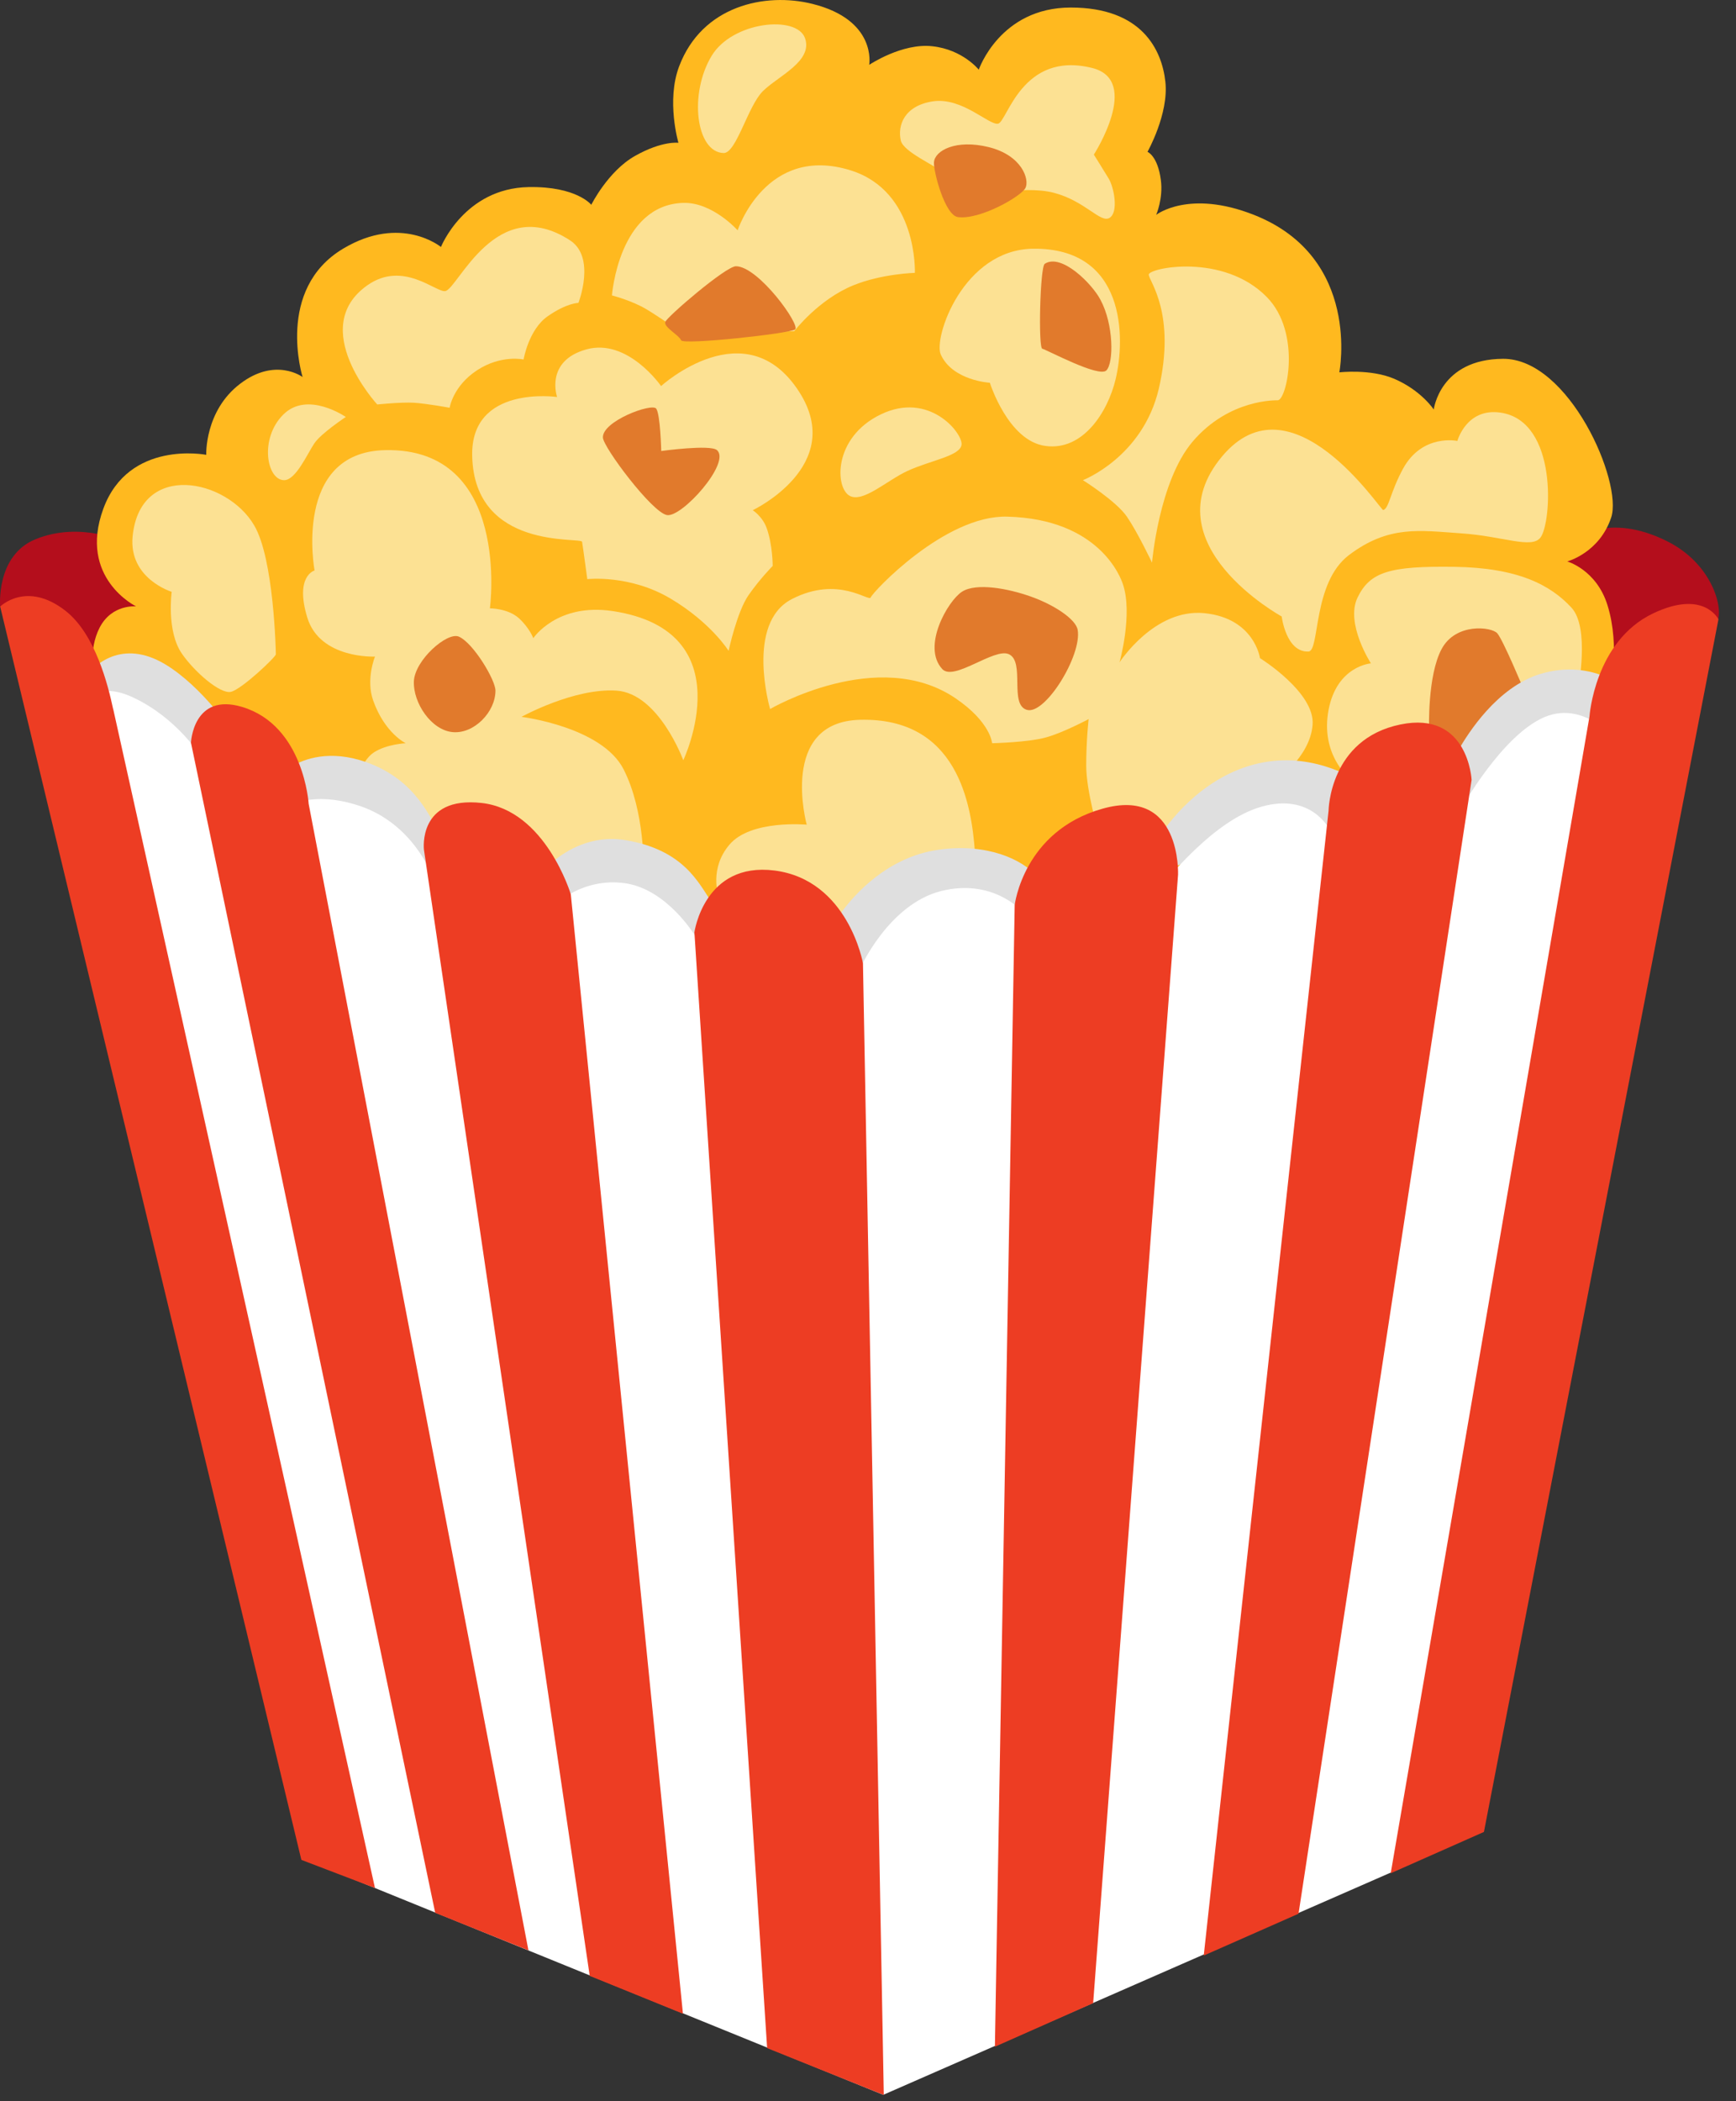 <svg  viewBox="0 0 100 121" fill="none" xmlns="http://www.w3.org/2000/svg">
<rect x="0" y="0" width="100" height="121" fill="#333333" stroke="none"/>
<path d="M6.53 40.874L0.01 34.944C0.01 34.944 -0.26 31.994 2.05 31.054C4.68 29.984 7.21 31.244 7.21 31.244L11.2 38.924L6.53 40.874ZM92.52 41.074L86.88 36.604L90.67 31.064C90.67 31.064 92.63 29.474 96.02 31.164C98.61 32.454 99.25 34.954 98.95 35.724C98.66 36.494 92.52 41.074 92.52 41.074V41.074Z" fill="#B40E1C"/>
<path d="M8.57 39.804L5.42 38.954C5.42 38.954 5.06 37.464 5.74 36.144C6.45 34.774 7.84 34.924 7.84 34.924C7.84 34.924 4.49 33.294 5.95 29.304C7.41 25.314 11.88 26.194 11.88 26.194C11.88 26.194 11.78 23.664 13.83 22.104C15.87 20.544 17.43 21.714 17.43 21.714C17.43 21.714 15.85 16.664 19.76 14.324C23.1 12.324 25.4 14.224 25.4 14.224C25.4 14.224 26.75 10.844 30.45 10.774C33.22 10.724 34.06 11.794 34.06 11.794C34.06 11.794 35.03 9.844 36.59 8.974C38.15 8.094 39.08 8.224 39.08 8.224C39.08 8.224 38.37 5.804 39.12 3.824C40.44 0.324 44.08 -0.456 46.8 0.224C50.53 1.154 50.07 3.734 50.07 3.734C50.07 3.734 51.96 2.464 53.71 2.664C55.46 2.854 56.38 4.014 56.38 4.014C56.38 4.014 57.6 0.434 61.68 0.434C65.77 0.434 66.93 2.864 67.13 4.714C67.33 6.564 66.1 8.744 66.1 8.744C66.1 8.744 66.69 8.974 66.87 10.374C67.01 11.434 66.6 12.374 66.6 12.374C66.6 12.374 68.48 10.894 72.23 12.374C78.45 14.824 77.15 21.444 77.15 21.444C77.15 21.444 78.95 21.234 80.31 21.814C81.87 22.484 82.59 23.584 82.59 23.584C82.59 23.584 82.94 20.684 86.58 20.664C90.38 20.644 93.49 27.764 92.81 29.804C92.13 31.844 90.28 32.334 90.28 32.334C90.28 32.334 91.97 32.814 92.6 34.864C93.35 37.284 92.73 39.854 92.73 39.854C92.73 39.854 66.35 55.954 66.06 55.854C65.77 55.754 33.08 58.284 33.08 58.284L8.57 39.804Z" fill="#FFB91F"/>
<path d="M20.66 44.784C20.66 44.574 20.96 43.704 21.55 43.324C22.28 42.854 23.37 42.804 23.37 42.804C23.37 42.804 22.17 42.234 21.5 40.354C21.06 39.134 21.6 37.814 21.6 37.814C21.6 37.814 18.43 37.964 17.7 35.564C16.97 33.164 18.12 32.854 18.12 32.854C18.12 32.854 16.85 26.044 22.18 25.924C29.47 25.764 28.22 35.034 28.22 35.034C28.22 35.034 29.26 35.034 29.89 35.604C30.51 36.174 30.72 36.754 30.72 36.754C30.72 36.754 32.08 34.704 35.3 35.194C42.9 36.344 39.36 43.784 39.36 43.784C39.36 43.784 37.95 39.934 35.51 39.774C33.06 39.614 30.04 41.284 30.04 41.284C30.04 41.284 34.67 41.854 35.92 44.304C37.17 46.754 37.07 50.084 37.07 50.084C37.07 50.084 27.8 52.794 27.59 52.484C27.37 52.184 20.66 44.784 20.66 44.784V44.784Z" fill="#FCE193"/>
<path d="M26.43 36.664C25.76 36.374 23.88 38.024 23.84 39.254C23.8 40.484 24.84 42.054 26.08 42.164C27.31 42.274 28.54 41.004 28.54 39.774C28.54 39.154 27.26 37.024 26.43 36.664V36.664Z" fill="#E17A2C"/>
<path d="M32.09 22.864C32.09 22.864 27.1 22.144 27.2 26.264C27.33 31.724 33.48 30.914 33.53 31.204C33.58 31.494 33.83 33.354 33.83 33.354C33.83 33.354 36.26 33.074 38.61 34.464C40.96 35.854 41.97 37.484 41.97 37.484C41.97 37.484 42.45 35.234 43.12 34.274C43.79 33.314 44.51 32.594 44.51 32.594C44.51 32.594 44.51 31.394 44.17 30.434C43.93 29.744 43.36 29.384 43.36 29.384C43.36 29.384 48.76 26.824 46.04 22.574C42.97 17.784 38.08 22.234 38.08 22.234C38.08 22.234 36.16 19.454 33.77 20.124C31.37 20.794 32.09 22.864 32.09 22.864V22.864ZM44.36 40.834C44.36 40.834 42.92 35.894 45.61 34.504C48.3 33.114 50.07 34.694 50.16 34.404C50.25 34.114 54.43 29.654 58.02 29.754C63.34 29.894 64.56 33.274 64.68 33.634C65.27 35.354 64.49 38.144 64.49 38.144C64.49 38.144 66.5 35.024 69.38 35.314C72.26 35.604 72.58 37.904 72.58 37.904C72.58 37.904 75.76 39.874 75.61 41.744C75.47 43.614 73.45 45.004 73.45 45.004L68.56 49.794L63.29 47.974C63.29 47.974 62.57 45.574 62.57 44.094C62.57 42.604 62.71 41.414 62.71 41.414C62.71 41.414 61.27 42.184 60.27 42.464C59.26 42.754 57.15 42.804 57.15 42.804C57.15 42.804 57.07 41.594 55.04 40.214C50.59 37.194 44.36 40.834 44.36 40.834V40.834Z" fill="#FCE193"/>
<path d="M46.47 47.494C46.47 47.494 44.84 41.574 49.54 41.454C55.15 41.314 55.96 46.294 56.16 49.074C56.35 51.854 48.92 56.124 48.63 55.974C48.34 55.834 41.38 51.554 41.38 51.554C41.38 51.554 40.85 50.014 42.02 48.644C43.24 47.194 46.47 47.494 46.47 47.494V47.494ZM77.68 44.764C77.68 44.764 76.05 43.424 76.53 40.884C77.01 38.344 78.97 38.204 78.97 38.204C78.97 38.204 77.48 35.904 78.2 34.414C78.92 32.924 80.07 32.594 83.76 32.644C87.45 32.694 89.32 33.694 90.52 34.994C91.6 36.154 90.9 39.694 90.9 39.694C90.9 39.694 85.44 46.264 84.81 46.114C84.19 45.964 77.68 44.764 77.68 44.764ZM62.38 27.654C62.38 27.654 64.3 28.854 64.92 29.764C65.54 30.674 66.36 32.404 66.36 32.404C66.36 32.404 66.76 27.724 68.69 25.444C70.8 22.954 73.55 23.054 73.6 23.054C74.12 23.054 74.99 19.174 72.98 17.114C70.46 14.534 66.13 15.434 66.17 15.824C66.21 16.214 67.75 18.074 66.75 22.394C65.82 26.334 62.38 27.654 62.38 27.654V27.654ZM48.96 28.564C49.73 28.954 51.1 27.664 52.27 27.124C53.61 26.504 55.34 26.264 55.39 25.594C55.44 24.924 53.52 22.524 50.74 23.864C47.96 25.204 48.1 28.134 48.96 28.564ZM7.64 30.884C7.4 33.324 9.89 34.084 9.89 34.084C9.89 34.084 9.58 36.334 10.47 37.634C11.19 38.684 12.68 39.984 13.3 39.844C13.92 39.704 15.89 37.834 15.89 37.684C15.89 37.544 15.78 32.174 14.64 30.254C13.06 27.554 8.07 26.554 7.64 30.884V30.884ZM16.37 27.654C17.04 27.654 17.71 26.124 18.1 25.544C18.48 24.964 19.92 24.014 19.92 24.014C19.92 24.014 17.71 22.484 16.32 23.874C14.93 25.254 15.36 27.654 16.37 27.654ZM21.73 23.294C21.73 23.294 23.07 23.154 23.84 23.194C24.61 23.244 25.9 23.484 25.9 23.484C25.9 23.484 26.09 22.234 27.48 21.324C28.87 20.414 30.16 20.704 30.16 20.704C30.16 20.704 30.45 18.974 31.55 18.214C32.65 17.444 33.32 17.444 33.32 17.444C33.32 17.444 34.34 14.824 32.84 13.844C28.57 11.064 26.38 16.644 25.65 16.764C25.11 16.854 23.23 14.984 21.17 16.424C17.67 18.884 21.73 23.294 21.73 23.294V23.294ZM35.25 17.014C35.25 17.014 36.4 17.304 37.26 17.824C38.12 18.344 39.42 19.264 39.42 19.264L45.75 19.074C45.75 19.074 47.14 17.254 49.15 16.434C50.79 15.764 52.7 15.714 52.7 15.714C52.7 15.714 52.88 11.034 49.01 9.814C44.12 8.284 42.49 13.264 42.49 13.264C42.49 13.264 41.05 11.644 39.37 11.684C35.64 11.784 35.25 17.014 35.25 17.014V17.014Z" fill="#FCE193"/>
<path d="M42.39 15.334C41.81 15.334 38.41 18.254 38.32 18.544C38.22 18.834 39.13 19.314 39.23 19.594C39.33 19.884 45.46 19.214 45.8 18.974C46.13 18.734 43.69 15.334 42.39 15.334V15.334ZM34.73 25.204C34.76 25.774 37.56 29.514 38.42 29.664C39.28 29.814 42.12 26.644 41.3 25.924C40.92 25.584 38.09 25.974 38.09 25.974C38.09 25.974 38.04 23.864 37.8 23.534C37.55 23.194 34.68 24.254 34.73 25.204Z" fill="#E17A2C"/>
<path d="M41.68 8.814C42.41 8.834 43.07 6.134 43.93 5.264C44.79 4.394 46.85 3.534 46.37 2.194C45.89 0.854 42.2 1.234 41 3.204C39.67 5.394 40.09 8.764 41.68 8.814ZM51.89 8.094C52.04 8.754 53.9 9.534 54.19 9.864C54.48 10.204 55.82 11.394 55.82 11.394C55.82 11.394 58.89 10.624 60.71 11.104C62.53 11.584 63.39 12.874 63.92 12.544C64.45 12.204 64.16 10.774 63.87 10.294C63.58 9.814 63.01 8.904 63.01 8.904C63.01 8.904 65.77 4.624 62.91 3.914C58.84 2.904 58.02 7.034 57.49 7.124C56.96 7.214 55.43 5.594 53.75 5.834C52.08 6.084 51.69 7.234 51.89 8.094ZM54.19 20.414C54.87 21.924 57.02 22.044 57.02 22.044C57.02 22.044 58.07 25.404 60.23 25.684C62.39 25.974 63.81 23.724 64.26 21.854C64.84 19.454 64.85 14.264 59.51 14.324C55.48 14.374 53.76 19.454 54.19 20.414V20.414ZM75.37 37.524C76.04 37.504 75.59 33.564 77.71 31.964C80 30.234 81.79 30.554 84.14 30.714C86.58 30.874 88.23 31.634 88.74 30.954C89.38 30.114 89.77 24.254 86.44 23.764C84.47 23.474 83.95 25.394 83.95 25.394C83.95 25.394 81.94 24.964 80.83 26.974C80.07 28.364 80.02 29.274 79.68 29.374C79.53 29.414 74.39 21.474 70.38 26.304C66.21 31.334 73.83 35.504 73.83 35.504C73.83 35.504 74.08 37.574 75.37 37.524V37.524Z" fill="#FCE193"/>
<path d="M60.18 15.194C59.91 15.374 59.8 20.034 60.04 20.084C60.28 20.134 63.3 21.764 63.73 21.334C64.16 20.904 64.16 18.694 63.39 17.264C62.91 16.344 61.14 14.564 60.18 15.194ZM53.8 9.344C53.76 9.834 54.42 12.414 55.19 12.504C56.47 12.664 58.83 11.304 59.07 10.824C59.31 10.344 58.88 8.954 56.96 8.474C55.06 8.004 53.85 8.674 53.8 9.344V9.344ZM54.28 38.534C54.95 39.254 57.27 37.294 58.11 37.674C59.07 38.104 58.11 40.594 59.16 40.884C60.21 41.174 62.32 37.764 62.08 36.284C61.98 35.664 60.74 34.844 59.4 34.364C58.06 33.884 56.24 33.554 55.42 34.074C54.6 34.594 53.08 37.244 54.28 38.534V38.534ZM82.32 41.984C82.32 41.984 82.22 38.914 83.04 37.384C83.85 35.854 85.92 36.094 86.25 36.474C86.58 36.854 87.74 39.634 87.74 39.634L85.3 43.804L82.32 41.984V41.984Z" fill="#E17A2C"/>
<path d="M49.17 57.664L39.61 53.924L39.34 53.504C38.86 52.754 32.56 51.744 32.56 51.744L32 51.634L24.15 49.944L23.93 49.564C23.44 48.734 17.12 46.484 17.12 46.484L11.18 44.084L11.02 43.694C10.49 42.424 6.47 40.224 6.38 40.404L4.59 39.514C5.06 38.564 6.55 36.994 8.81 37.904C10.78 38.694 13.03 41.424 13.52 42.504L16.75 44.174C17.54 43.674 19.03 43.174 21.07 43.884C24.03 44.924 24.81 47.214 25.42 48.164L31.92 49.564C32.61 49.004 34.07 48.064 36.02 48.384C39.43 48.944 40.26 50.914 40.97 51.914L48.46 52.554C49.21 51.524 51.12 49.344 54.09 48.934C56.87 48.544 58.9 49.504 59.72 50.464L66.88 48.054C67.48 47.124 69.55 44.494 72.79 43.904C75.81 43.354 78.18 44.884 79.27 45.574L84.05 43.124C84.56 42.264 86.21 39.584 88.73 38.814C91.88 37.864 93.9 39.854 93.99 39.924L92.64 41.404C92.6 41.364 86.03 45.094 86.01 45.124L84.6 47.554L79.08 47.914L78.58 47.514C78.56 47.494 68.45 49.324 68.43 49.354L68.24 49.704L59.2 52.744L58.76 52.274C58.7 52.214 49.17 57.664 49.17 57.664V57.664Z" fill="#DFDFDF"/>
<path d="M93.54 42.894C93.31 42.914 91.43 40.274 88.98 41.294C86.53 42.324 84.19 46.534 84.19 46.534L76.56 47.734C76.56 47.734 75.53 45.654 72.68 46.454C69.83 47.254 67.27 50.754 67.21 50.524C67.15 50.294 58.81 52.424 58.81 52.424C58.81 52.424 57.16 50.584 54.22 51.314C51.18 52.074 49.53 55.804 49.53 55.804L40.06 53.924C40.06 53.924 38.44 51.204 35.99 50.864C33.54 50.524 31.95 52.124 31.95 52.124L24.88 50.404C24.88 50.404 23.8 47.444 20.72 46.414C17.64 45.384 16.16 46.694 16.16 46.694L11.58 43.584C11.58 43.584 10.23 41.364 7.66 40.164C5.1 38.964 4.36 41.064 4.36 41.064L20.32 108.214L50.88 120.644L81.05 107.434C81.07 107.444 94.23 42.824 93.54 42.894Z" fill="white"/>
<path d="M6.53 40.874L6.51 40.804C6.23 39.494 5.5 36.524 3.77 35.174C1.52 33.424 0.01 34.934 0.01 34.934L17.36 107.114L21.6 108.734L6.53 40.874V40.874ZM17.78 46.294C17.78 46.294 17.51 41.784 13.95 40.714C11.12 39.864 11 42.774 11 42.774L25.07 110.164L30.44 112.324L17.78 46.294V46.294ZM32.88 51.504C32.88 51.504 31.43 46.654 27.74 46.244C24.05 45.834 24.42 48.934 24.42 48.934L33.97 113.794L39.34 115.974L32.88 51.504V51.504ZM44.61 50.134C40.56 49.624 40 53.694 40 53.694L44.19 117.954L50.91 120.654L49.71 55.474C49.71 55.474 48.86 50.674 44.61 50.134V50.134ZM67.86 50.384C67.86 50.384 68.07 45.284 63.51 46.574C58.95 47.854 58.45 52.124 58.45 52.124L57.31 117.874L62.97 115.364L67.86 50.384V50.384ZM84.77 44.914C84.77 44.914 84.58 40.914 80.67 41.724C76.57 42.564 76.53 46.694 76.53 46.694L69.34 112.624L74.8 110.214L84.77 44.914V44.914ZM95.21 35.334C91.85 36.944 91.56 41.264 91.56 41.264L80.11 107.884L85.48 105.504L98.99 35.664C98.98 35.664 98.15 33.924 95.21 35.334V35.334Z" fill="#ED3D23"/>
</svg>
